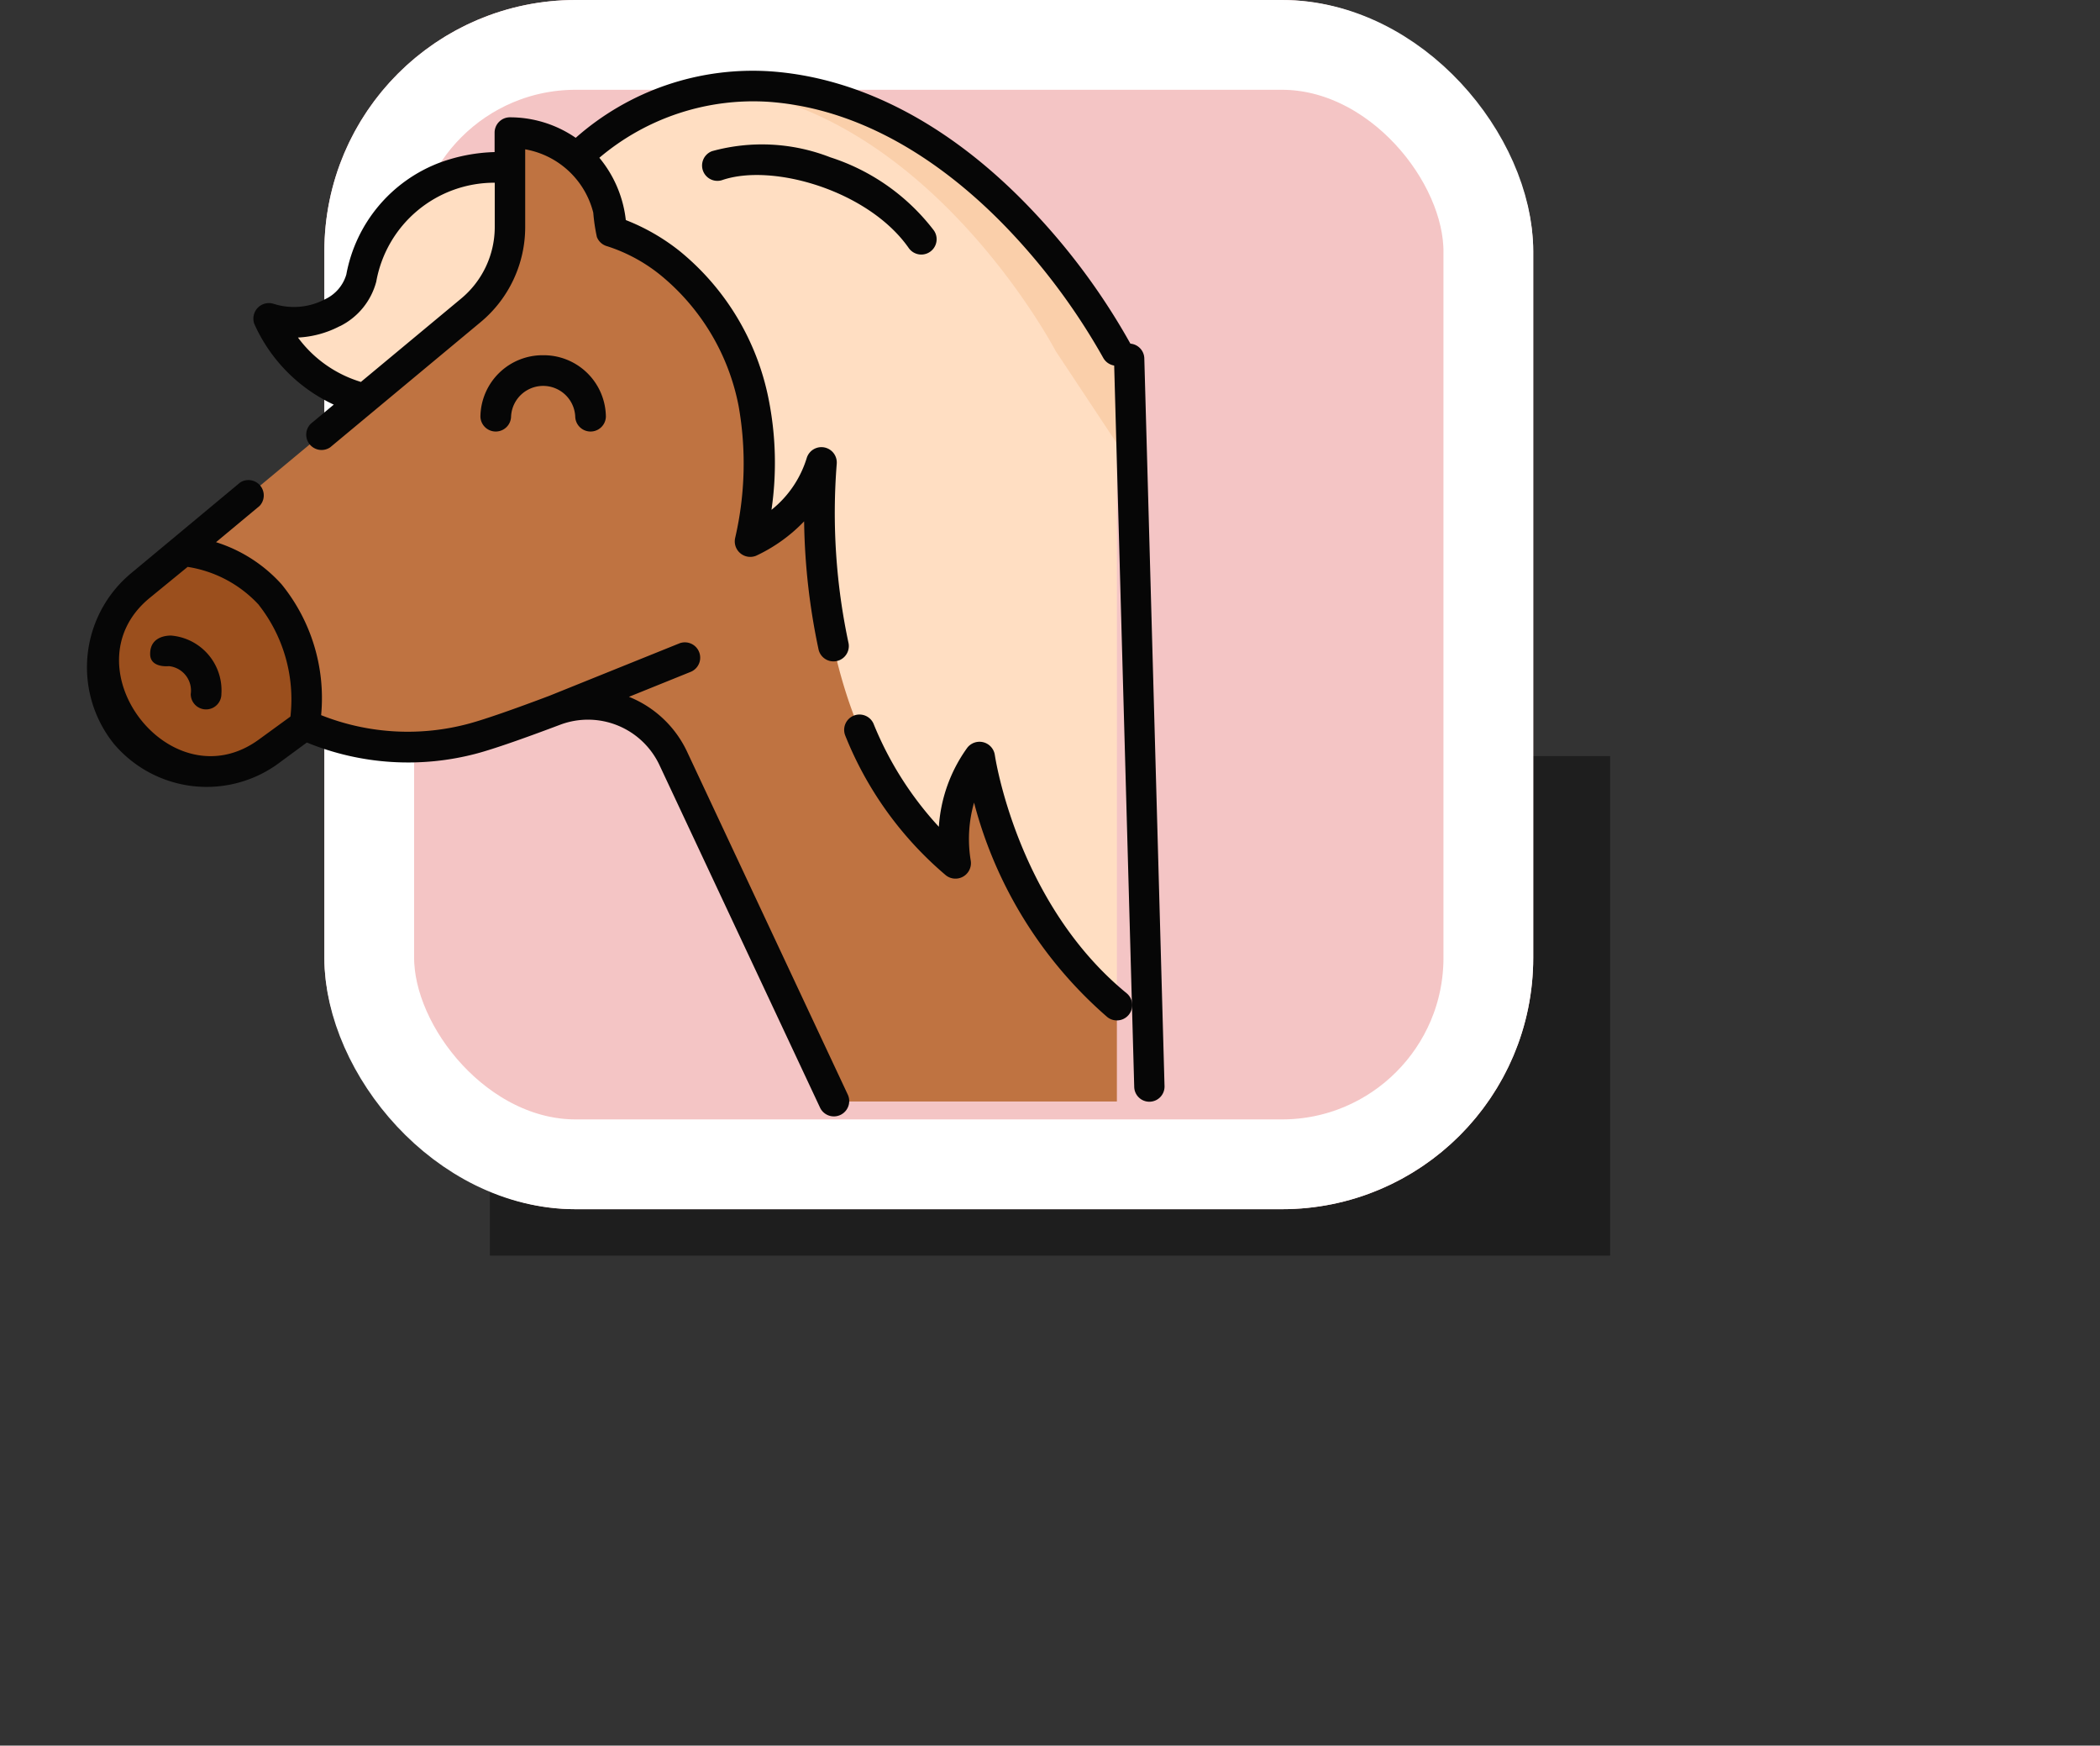 <svg xmlns="http://www.w3.org/2000/svg" width="116.977" height="97.21" viewBox="0 0 116.977 97.21">
  <rect x="0" y="0" width="116.977" height="97.21" fill="#333333" stroke="none"/>
  <g id="Grupo_1213692" data-name="Grupo 1213692" transform="translate(9.083)">
    <rect id="Rectángulo_402595" data-name="Rectángulo 402595" width="62.405" height="27.819" transform="translate(18.203 42.104)" opacity="0.407"/>
    <g id="Grupo_1099347" data-name="Grupo 1099347" transform="translate(-4.245 0)">
      <g id="Grupo_1099341" data-name="Grupo 1099341" transform="translate(13.23 0)">
        <g id="Rectángulo_402588" data-name="Rectángulo 402588" fill="#f4c5c5" stroke="#fff" stroke-width="5">
          <rect width="67.338" height="67.338" rx="14" stroke="none"/>
          <rect x="2.5" y="2.5" width="62.338" height="62.338" rx="11.5" fill="none"/>
        </g>
      </g>
      <g id="Grupo_1111288" data-name="Grupo 1111288" transform="translate(0 3.933)">
        <g id="Grupo_1111291" data-name="Grupo 1111291" transform="translate(0.824 0.854)">
          <g id="Grupo_1111290" data-name="Grupo 1111290">
            <g id="Grupo_1111288-2" data-name="Grupo 1111288" transform="translate(0 2.601)">
              <path id="Trazado_899843" data-name="Trazado 899843" d="M102.35,47.345a7.66,7.66,0,0,0-8.182,6.143c-.487,2.048-3.312,2.925-5.163,2.243,0,0,3.409,8.484,13.734,2.535" transform="translate(-79.705 -45.394)" fill="#ffdec2"/>
              <path id="Trazado_899844" data-name="Trazado 899844" d="M49.05,84.313,40.1,65.233a5.234,5.234,0,0,0-6.606-2.71c-1.7.643-3.477,1.281-4.534,1.569-2.511.685-6.466.8-9.37-.772l-1.909,1.4a5.852,5.852,0,0,1-7.2-9.218L28.811,40.258a6.046,6.046,0,0,0,2.178-4.648V30.361a5.651,5.651,0,0,1,5.646,5.5,12.846,12.846,0,0,1,10.6,5.6L64.8,78.225v6.088" transform="translate(-8.248 -30.361)" fill="#bf7341"/>
              <path id="Trazado_899845" data-name="Trazado 899845" d="M18.622,244.748c.648-9.277-6.815-9.665-6.815-9.665L9.4,237.054a5.835,5.835,0,0,0,7.157,9.211Z" transform="translate(-7.277 -211.788)" fill="#9b4f1d"/>
            </g>
            <path id="Trazado_899846" data-name="Trazado 899846" d="M270.106,22.26S262.862,8.412,250.778,7.54a14.036,14.036,0,0,0-10.739,3.951,5.358,5.358,0,0,1,1.9,4.113s6.115,1.54,7.932,9.516a19.083,19.083,0,0,1-.194,7.761,7.536,7.536,0,0,0,3.974-4.43S252,43.264,261.128,50.8a8.042,8.042,0,0,1,1.332-5.94s1.179,8.53,7.647,13.823Z" transform="translate(-213.553 -7.503)" fill="#ffdec2"/>
            <g id="Grupo_1111289" data-name="Grupo 1111289" transform="translate(34.523 0)">
              <path id="Trazado_899847" data-name="Trazado 899847" d="M329.237,191.6c-.012.044-.027.085-.04.128q0,.3-.018.587C329.209,191.858,329.237,191.6,329.237,191.6Z" transform="translate(-327.074 -170.654)" fill="#facfaa"/>
              <path id="Trazado_899848" data-name="Trazado 899848" d="M329.292,22.261l3.414,5.148V22.261S325.461,8.413,313.377,7.54a13.766,13.766,0,0,0-2.7.069c11.655,1.35,18.616,14.652,18.616,14.652Z" transform="translate(-310.676 -7.504)" fill="#facfaa"/>
              <path id="Trazado_899849" data-name="Trazado 899849" d="M325.243,201.369a20.291,20.291,0,0,1-.481,3.319" transform="translate(-323.159 -179.309)" fill="#facfaa"/>
            </g>
          </g>
        </g>
        <g id="Grupo_1111292" data-name="Grupo 1111292" transform="translate(0 0)">
          <path id="Trazado_899850" data-name="Trazado 899850" d="M86,18.6l-1.285,1.069A.854.854,0,0,0,85.8,20.978l8.377-6.97a6.88,6.88,0,0,0,2.486-5.3V4.383a4.76,4.76,0,0,1,3.792,3.527,10.3,10.3,0,0,0,.2,1.351.852.852,0,0,0,.581.52h0a9.173,9.173,0,0,1,3.034,1.663,12.477,12.477,0,0,1,4.278,7.216,18.345,18.345,0,0,1-.189,7.362.864.864,0,0,0,1.163.995A8.948,8.948,0,0,0,112.2,25.1a36.373,36.373,0,0,0,.81,7.16.854.854,0,0,0,1.667-.366,34.666,34.666,0,0,1-.66-10,.856.856,0,0,0-1.67-.326,5.9,5.9,0,0,1-1.965,2.89,18.086,18.086,0,0,0-.162-6.179,14.183,14.183,0,0,0-4.952-8.23,11.565,11.565,0,0,0-3-1.727,6.569,6.569,0,0,0-1.474-3.469,13.268,13.268,0,0,1,9.442-3.115c5.951.43,10.682,4.254,13.6,7.386a35.8,35.8,0,0,1,5.031,6.88.854.854,0,0,0,1.512-.792A36.819,36.819,0,0,0,125.115,8c-4.5-4.834-9.6-7.585-14.759-7.958a14.884,14.884,0,0,0-10.879,3.7A6.455,6.455,0,0,0,95.812,2.6a.853.853,0,0,0-.853.853V4.536a9.614,9.614,0,0,0-3.021.575A8.254,8.254,0,0,0,86.7,11.351a2.2,2.2,0,0,1-1.172,1.374,3.718,3.718,0,0,1-2.865.266.864.864,0,0,0-1.087,1.119A9.008,9.008,0,0,0,86,18.6Zm.341-4.367a3.871,3.871,0,0,0,2.026-2.483,6.683,6.683,0,0,1,6.6-5.508V8.7A5.178,5.178,0,0,1,93.088,12.7L87.51,17.337l-.048-.017a6.8,6.8,0,0,1-3.456-2.456A5.582,5.582,0,0,0,86.337,14.229Z" transform="translate(-72.246 0)" fill="#060606"/>
          <path id="Trazado_899851" data-name="Trazado 899851" d="M33.489,215.031a6.073,6.073,0,0,0-3.259-3.1l3.465-1.4a.854.854,0,0,0-.638-1.583l-7.26,2.927c-2.045.772-3.584,1.305-4.449,1.541a13.08,13.08,0,0,1-8.264-.463,10.046,10.046,0,0,0-2.2-7.283,8.221,8.221,0,0,0-3.655-2.35l2.428-2.02A.854.854,0,0,0,8.568,200l-6.02,5.009a6.809,6.809,0,0,0-1.015,9.532,6.769,6.769,0,0,0,9.268,1.03l1.487-1.095a14.874,14.874,0,0,0,9.51.6c.93-.254,2.482-.79,4.611-1.594a4.4,4.4,0,0,1,5.532,2.274l8.947,19.08a.854.854,0,0,0,1.545-.725Zm-23.865-8.2a8.51,8.51,0,0,1,1.75,6.2L9.63,214.3c-4.893,3.588-10.751-4.029-6.112-7.862l2.13-1.742a6.805,6.805,0,0,1,3.976,2.127Z" transform="translate(-0.034 -177.06)" fill="#060606"/>
          <path id="Trazado_899852" data-name="Trazado 899852" d="M31.024,277.53c.013.777,1.044.657,1.044.657a1.368,1.368,0,0,1,1.217,1.556.853.853,0,1,0,1.707,0,3.062,3.062,0,0,0-2.785-3.257S31.005,276.411,31.024,277.53Z" transform="translate(-27.498 -245.024)" fill="#060606"/>
          <path id="Trazado_899853" data-name="Trazado 899853" d="M196.19,139.288a3.463,3.463,0,0,0-3.494,3.424.854.854,0,0,0,1.707,0,1.789,1.789,0,0,1,3.575,0,.854.854,0,0,0,1.707,0A3.463,3.463,0,0,0,196.19,139.288Z" transform="translate(-170.773 -123.439)" fill="#060606"/>
          <path id="Trazado_899854" data-name="Trazado 899854" d="M386.376,330.551c-6.12-5.009-7.331-13.2-7.342-13.28a.863.863,0,0,0-1.533-.389,8.446,8.446,0,0,0-1.583,4.4,18.942,18.942,0,0,1-3.643-5.75.854.854,0,0,0-1.576.656,19.81,19.81,0,0,0,5.614,7.8.862.862,0,0,0,1.378-.837,7.376,7.376,0,0,1,.188-3.214,23.757,23.757,0,0,0,7.415,11.936A.854.854,0,0,0,386.376,330.551Z" transform="translate(-328.459 -279.174)" fill="#060606"/>
          <path id="Trazado_899855" data-name="Trazado 899855" d="M308.342,36.747a10.464,10.464,0,0,0-6.589-.342.854.854,0,0,0,.557,1.614c2.812-.97,8.165.584,10.4,3.779a.854.854,0,0,0,1.4-.979A11.8,11.8,0,0,0,308.342,36.747Z" transform="translate(-266.929 -31.92)" fill="#060606"/>
        </g>
      </g>
      <path id="Línea_564" data-name="Línea 564" d="M1.22,41.468a.844.844,0,0,1-.844-.821L-.75.118A.844.844,0,1,1,.938.071L2.064,40.6a.844.844,0,0,1-.821.867Z" transform="translate(57.966 19.885)" fill="#060606"/>
    </g>
  </g>
</svg>
